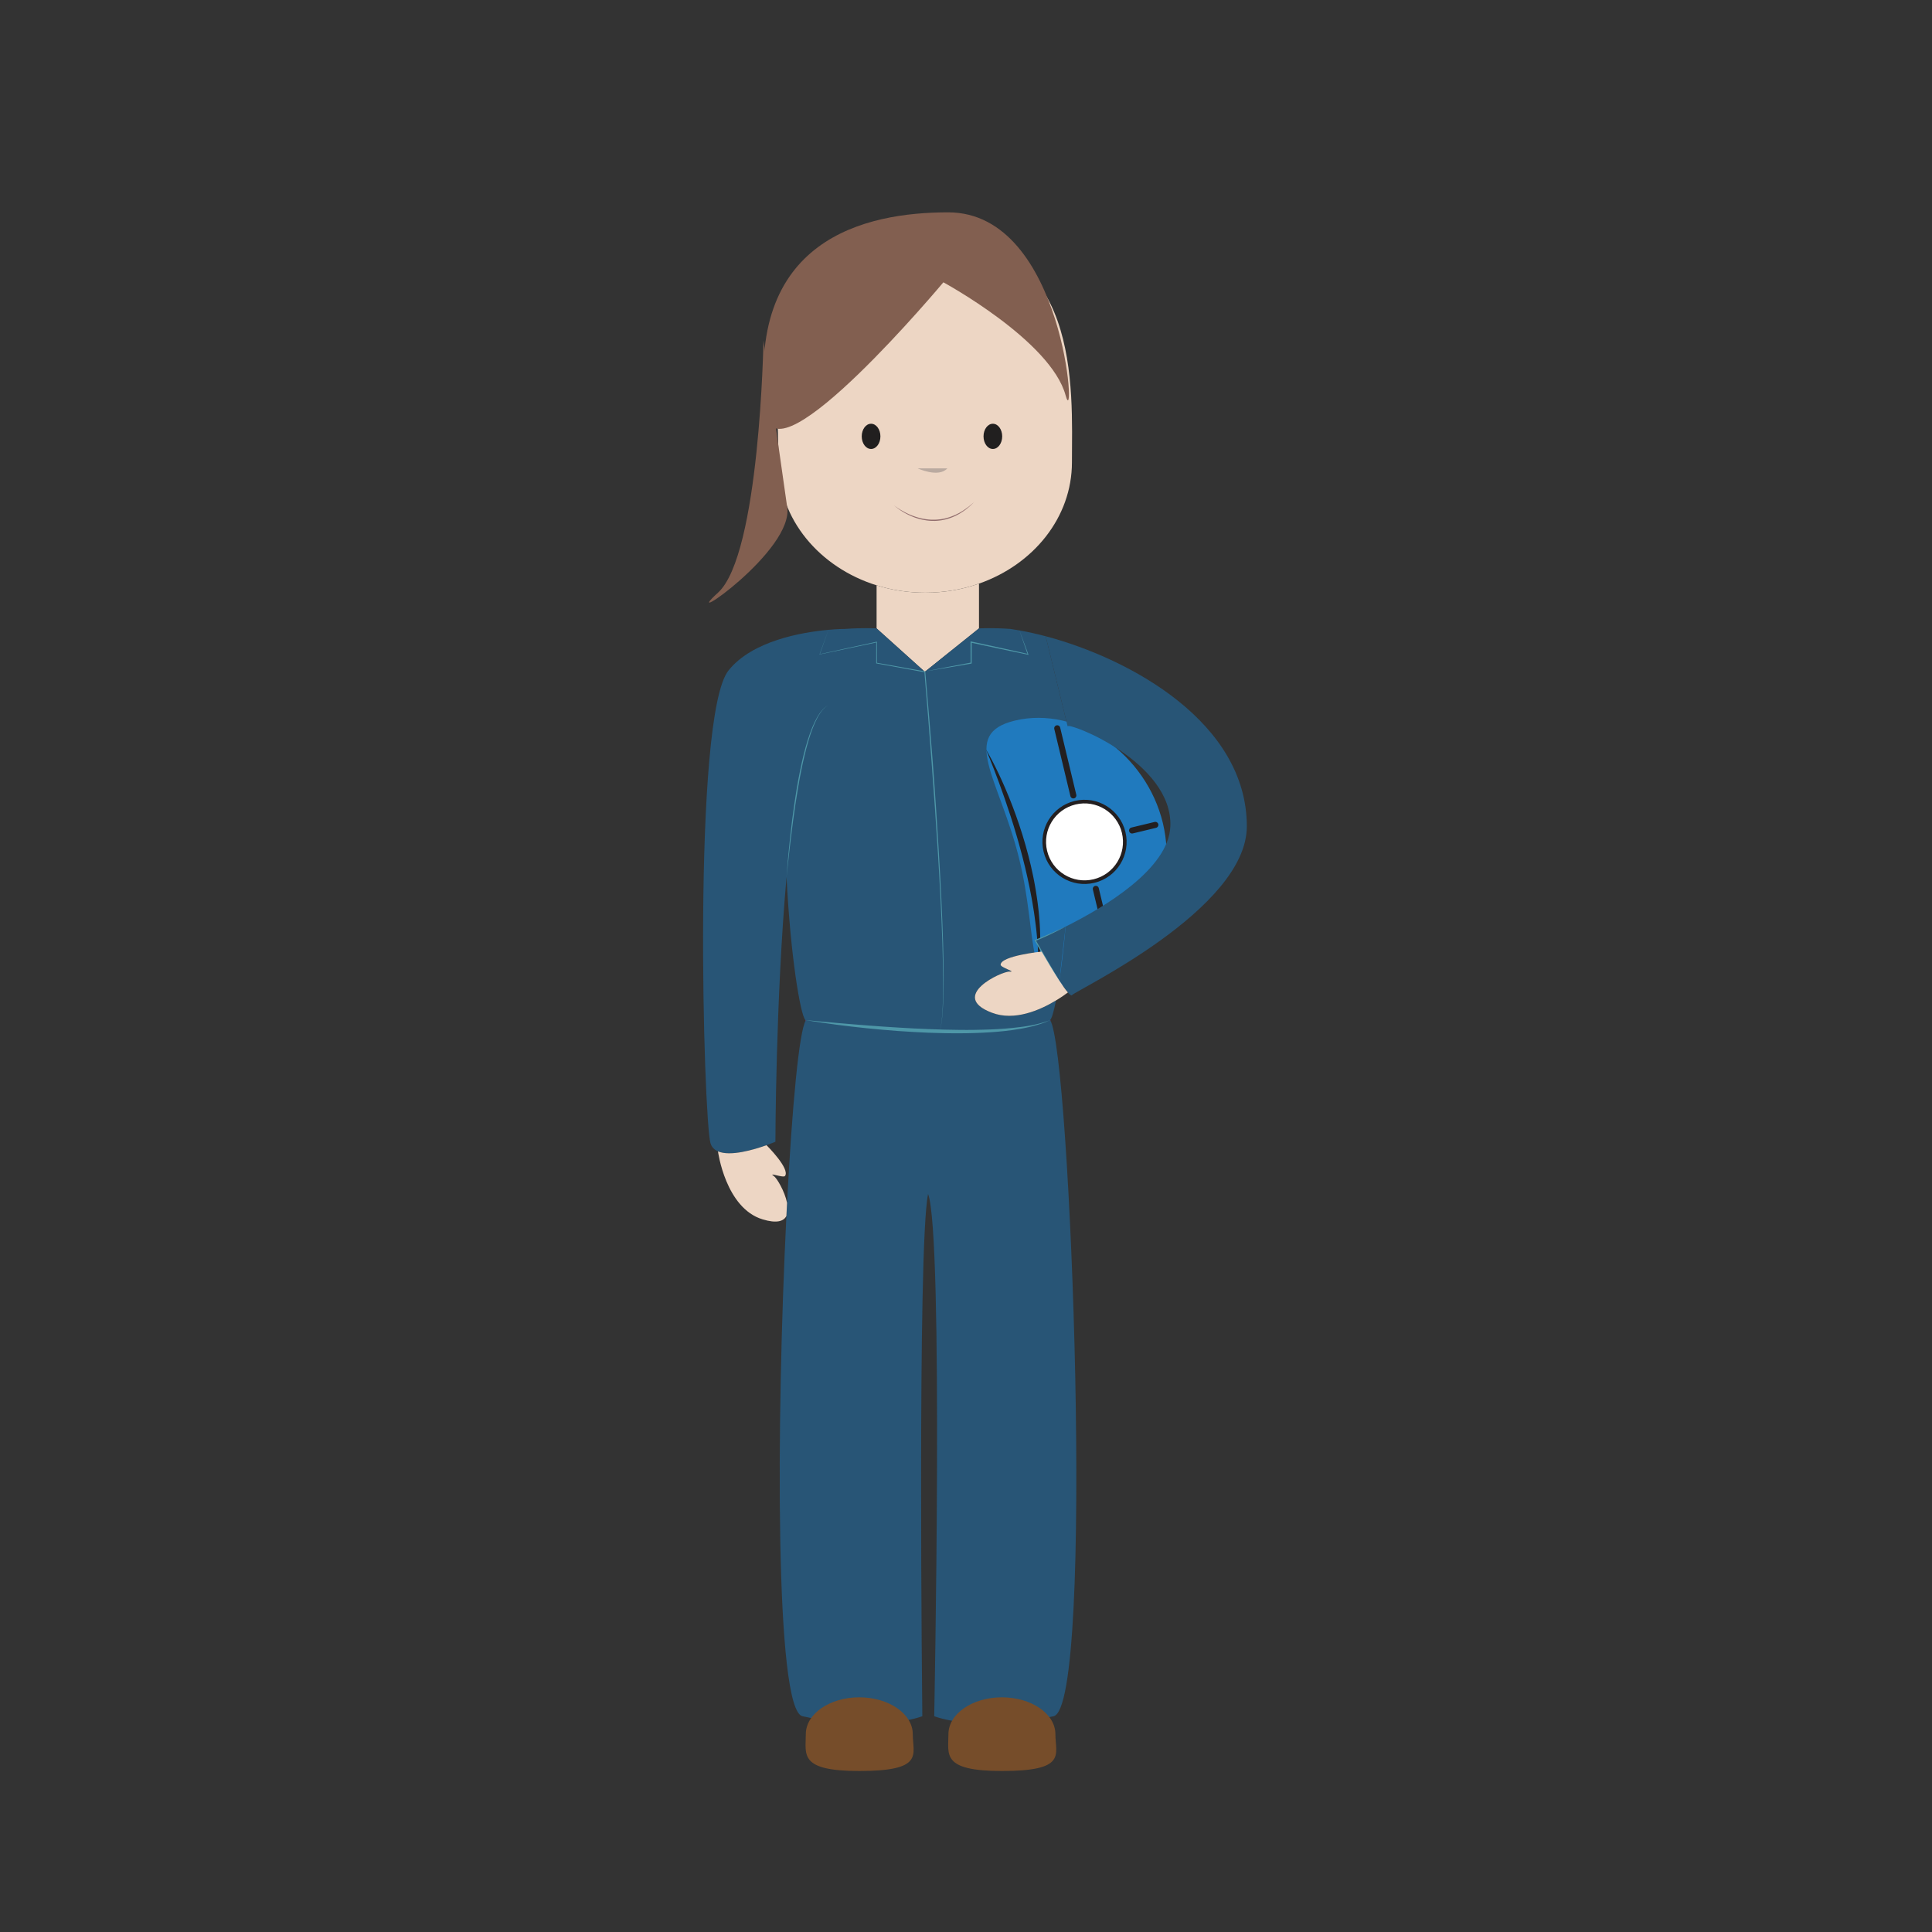 <svg:svg xmlns:svg="http://www.w3.org/2000/svg" enable-background="new 0 0 594.939 1705.41" height="1983.246" id="Scientists_-_Becca_1_" version="1.1" viewBox="-703.347 -165.27 1983.246 1983.246" width="1983.246" x="0px" y="0px" xml:space="preserve">
<svg:rect x="-703.347" y="-165.27" width="1983.246" height="1983.246" fill="#333333" stroke="none"/>
<svg:g>
	<svg:path d="M397.029,309.267c0,56.618-39.532,105.04-95.414,124.561   c-17.085,6.044-35.717,9.309-55.202,9.309c-17.512,0-34.307-2.627-49.924-7.561   c-58.605-18.298-100.672-67.936-100.672-126.308c0-73.934-22.718-226.307,150.597-231.484   C407.77,72.961,397.029,235.333,397.029,309.267z" fill="#EDD6C4" />
	<svg:path d="M123.837,882.166   c6.776,4.578,65.241,10.229,124.927,13.601" fill="none" stroke="#E90D8C" stroke-miterlimit="10" stroke-width="1.24" />
	<svg:path d="M249.355,895.767   c60.84-3.405,120.483-9.289,125.261-13.865" fill="none" stroke="#E90D8C" stroke-miterlimit="10" stroke-width="1.24" />
	<svg:path d="M301.615,433.828v45.966l-54.994,44.076l-0.936,0.189l-49.197-44.266v-44.219   c15.617,4.934,32.412,7.561,49.924,7.561C265.898,443.136,284.53,439.872,301.615,433.828z" fill="#EDD6C4" />
	<svg:path d="M392.604,580.399c5.647,73.83,2.976,148.791-2.06,205.508   c-18.118,9.04-31.186,14.216-31.186,14.216s2.623,4.733,6.544,11.451c0,0-41.878,4.253-42.087,13.492   c-0.087,2.905,16.94,7.637,9.185,7.038c-7.77-0.584-63.065,25.175-18.152,42.205   c23.163,8.887,49.352-2.654,65.837-12.619c-2.288,11.546-4.425,18.634-6.069,20.212   c21.162,30.459,46.42,705.031,3.592,714.565c-79.035,17.515-122.557,0-122.557,0s9.748-493.77-6.296-536.103   c-11.24,54.5-5.923,536.103-5.923,536.103s-43.972,17.515-123.032,0c-28.35-6.311-26.896-304.033-16.485-513.519   l0,0c0.223-4.576,0.441-9.037,0.669-13.472c5.215-99.626,12.452-176.494,19.252-187.31   c-0.18-0.036-0.267-0.158-0.359-0.264c-5.167-4.91-15.384-66.038-19.422-146.772   c-11.172,125.639-11.42,271.631-11.42,271.631s-3.543,1.563-9.132,3.531c-13.097,4.699-37.191,11.825-49.827,6.33   c-3.655-1.58-6.383-4.202-7.634-8.208c-7.295-23.952-19.02-438.611,18.472-485.466   c24.506-30.606,75.633-39.242,102.543-41.685c9.757-0.882,16.315-0.926,17.221-0.926c0.054,0,0.087,0,0.087,0   c17.125-1.309,32.121-0.543,32.121-0.543l49.197,44.266l0.335,0.318l0.601-0.507l54.994-44.076   c0,0,14.997-0.766,32.112,0.543c3.029,0.444,6.199,0.926,9.403,1.515c8.516,1.51,17.522,3.514,26.954,5.998" fill="#285576" />
	<svg:g>
		<svg:path d="M403.272,844.408c-57.195,13.756-39.571-44.464-60.699-129.274    c-20.144-80.904-61.373-126.943-4.168-140.687c64.959-15.617,135.086,34.966,151.958,105.156    C507.23,749.84,468.212,828.825,403.272,844.408z" fill="#207ABE" />
		<svg:path d="M419.621,739.155    c-22.233,5.339-44.558-8.332-49.89-30.565c-5.332-22.178,8.327-44.513,30.56-49.866    c22.204-5.319,44.529,8.373,49.851,30.561C455.484,711.498,441.82,733.836,419.621,739.155z" fill="#FFFFFF" stroke="#231F20" stroke-miterlimit="10" stroke-width="3.722" />
		
			<svg:line fill="none" stroke="#231F20" stroke-linecap="round" stroke-linejoin="bevel" stroke-miterlimit="10" stroke-width="6.203" x1="421.531" x2="438.093" y1="747.151" y2="816.08" />
		
			<svg:line fill="none" stroke="#231F20" stroke-linecap="round" stroke-linejoin="bevel" stroke-miterlimit="10" stroke-width="6.203" x1="458.76" x2="482.642" y1="687.246" y2="681.503" />
		<svg:g>
			<svg:path d="M308.784,604.082c0,0,1.919,3.126,4.942,8.788c1.505,2.833,3.323,6.282,5.283,10.299     c1.97,4.012,4.169,8.555,6.398,13.586c2.273,5.013,4.637,10.49,6.993,16.344     c2.356,5.853,4.8,12.047,7.085,18.544c2.3,6.491,4.641,13.217,6.755,20.138     c2.172,6.903,4.147,13.989,6.021,21.101c0.937,3.556,1.758,7.143,2.639,10.699     c0.803,3.576,1.604,7.137,2.329,10.686c0.692,3.556,1.453,7.068,2.004,10.578     c0.59,3.502,1.21,6.953,1.681,10.373c0.501,3.414,1.033,6.764,1.363,10.071     c0.188,1.649,0.374,3.281,0.557,4.893c0.175,1.613,0.295,3.213,0.442,4.787c0.28,3.15,0.58,6.21,0.709,9.185     c0.139,2.973,0.356,5.836,0.387,8.598c0.057,2.759,0.161,5.398,0.169,7.911     c-0.036,2.513-0.071,4.896-0.104,7.136c-0.056,4.476-0.387,8.373-0.534,11.575     c-0.254,3.202-0.544,5.71-0.701,7.419c-0.179,1.708-0.275,2.618-0.275,2.618s-0.094-3.658-0.257-10.06     c-0.08-1.596-0.17-3.364-0.267-5.288c-0.116-1.922-0.14-4-0.339-6.216     c-0.162-2.215-0.335-4.571-0.517-7.056c-0.231-2.478-0.475-5.084-0.729-7.803     c-0.217-2.719-0.628-5.538-0.967-8.458c-0.322-2.922-0.733-5.935-1.175-9.028     c-0.223-1.546-0.418-3.117-0.67-4.7c-0.26-1.582-0.524-3.183-0.79-4.801     c-0.265-1.618-0.532-3.253-0.802-4.904c-0.294-1.647-0.59-3.31-0.889-4.987     c-1.171-6.712-2.68-13.592-4.18-20.585c-0.761-3.495-1.635-6.995-2.428-10.526     c-0.887-3.51-1.721-7.048-2.658-10.561c-0.923-3.516-1.819-7.04-2.817-10.522     c-0.484-1.745-0.968-3.487-1.45-5.224c-0.502-1.731-1.004-3.457-1.503-5.177     c-0.489-1.722-1.004-3.43-1.523-5.127c-0.507-1.701-1.012-3.394-1.513-5.076c-1.048-3.351-2.06-6.67-3.123-9.913     c-2.125-6.486-4.189-12.758-6.246-18.675c-2.091-5.903-4.052-11.496-5.956-16.626     c-1.905-5.13-3.678-9.825-5.278-13.979c-1.635-4.143-3.06-7.755-4.233-10.729     c-1.211-2.963-2.163-5.292-2.812-6.879C309.138,604.926,308.784,604.082,308.784,604.082z" fill="#231F20" />
		</svg:g>
		
			<svg:line fill="none" stroke="#231F20" stroke-linecap="round" stroke-linejoin="bevel" stroke-miterlimit="10" stroke-width="6.203" x1="381.925" x2="398.468" y1="582.333" y2="651.238" />
	</svg:g>
	<svg:path d="M370.084,487.85c87.435,23.227,206.468,88.874,206.468,195.126   c0,85.414-175.655,168.38-179.383,173.237c-0.635,0.926-2.196-0.267-4.29-2.709   c-2.389-2.676-5.458-7.055-8.773-12.108c2.283-15.176,4.522-34.074,6.436-55.489   c40.366-20.161,105.805-59.358,107.502-102.931c2.559-66.288-105.796-107.667-105.442-102.577" fill="#285576" />
	<svg:g>
		<svg:path d="M147.059,558.522c0,0-0.615,0.38-1.769,1.092c-0.572,0.363-1.179,0.945-1.943,1.553    c-0.396,0.289-0.72,0.717-1.121,1.108c-0.381,0.412-0.817,0.822-1.22,1.306c-1.606,1.945-3.369,4.458-5.049,7.545    c-1.648,3.101-3.334,6.692-4.901,10.725c-1.55,4.037-3.1,8.464-4.486,13.227    c-1.399,4.758-2.749,9.813-4.006,15.078c-1.277,5.26-2.462,10.729-3.563,16.307    c-1.128,5.573-2.122,11.264-3.102,16.958c-0.967,5.696-1.9,11.399-2.733,17.026    c-0.852,5.624-1.619,11.171-2.331,16.542c-1.418,10.744-2.675,20.782-3.64,29.401    c-0.959,8.62-1.758,15.803-2.318,20.832c-0.523,5.033-0.822,7.909-0.822,7.909s0.223-2.883,0.614-7.928    c0.424-5.042,0.962-12.253,1.831-20.886c0.419-4.318,0.907-8.992,1.444-13.935    c0.537-4.942,1.125-10.152,1.824-15.531c0.686-5.38,1.427-10.937,2.253-16.572    c0.808-5.638,1.71-11.355,2.656-17.065c1.009-5.699,2.033-11.397,3.191-16.977    c1.131-5.585,2.346-11.063,3.652-16.333c1.265-5.28,2.717-10.33,4.188-15.086    c1.461-4.761,3.085-9.188,4.702-13.223c1.618-4.038,3.416-7.611,5.158-10.685    c1.772-3.063,3.614-5.55,5.281-7.463c0.418-0.476,0.869-0.879,1.262-1.283c0.415-0.384,0.747-0.802,1.156-1.085    c0.788-0.594,1.412-1.162,1.993-1.509C146.434,558.885,147.059,558.522,147.059,558.522z" fill="#4E97A8" />
	</svg:g>
	<svg:path d="M378.208,1596.434" fill="none" stroke="#E90D8C" stroke-miterlimit="10" stroke-width="1.24" />
	<svg:path d="M374.655,881.902" fill="none" stroke="#E90D8C" stroke-miterlimit="10" stroke-width="1.24" />
	<svg:g>
		<svg:path d="M374.655,881.902l-3.623,1.569c-1.208,0.524-2.404,1.072-3.667,1.463    c-2.506,0.814-4.997,1.765-7.562,2.376c-2.551,0.675-5.095,1.415-7.688,1.915    c-2.584,0.543-5.16,1.161-7.769,1.564c-5.202,0.94-10.442,1.601-15.686,2.24l-7.882,0.779l-7.896,0.584    c-2.632,0.215-5.268,0.31-7.903,0.454c-2.635,0.139-5.272,0.249-7.909,0.304l-7.911,0.198l-7.911,0.086    c-2.638,0.041-5.273-0.018-7.91-0.033c-2.637-0.015-5.273-0.049-7.908-0.118    c-5.272-0.092-10.54-0.261-15.807-0.446c-5.265-0.231-10.53-0.472-15.79-0.786    c-5.261-0.296-10.519-0.625-15.774-1.008c-5.252-0.409-10.505-0.812-15.751-1.284    c-5.249-0.436-10.49-0.957-15.729-1.494c-5.237-0.551-10.475-1.097-15.704-1.716    c-5.229-0.626-10.455-1.268-15.676-1.945c-5.217-0.717-10.431-1.448-15.639-2.218l-7.809-1.171l-7.79-1.302    l0.011-0.005c-0.048,0.086-0.11,0.163-0.135,0.259c0.018-0.097,0.076-0.182,0.117-0.269l0.003-0.006l0.008,0.001    l15.715,1.5c5.238,0.492,10.479,0.946,15.72,1.384l15.718,1.336l15.721,1.254l15.726,1.139    c5.241,0.384,10.486,0.698,15.73,1.019c5.245,0.306,10.488,0.639,15.734,0.895    c5.245,0.286,10.493,0.489,15.74,0.702s10.494,0.41,15.743,0.53c5.248,0.168,10.497,0.184,15.745,0.27    l7.872,0.045l7.87-0.066c2.624-0.006,5.245-0.09,7.867-0.159c2.621-0.071,5.247-0.093,7.864-0.235l7.858-0.365    l7.846-0.525c5.223-0.43,10.445-0.908,15.637-1.616c2.612-0.264,5.186-0.74,7.777-1.143    c2.601-0.361,5.15-0.96,7.718-1.496C364.683,885.265,369.708,883.728,374.655,881.902z" fill="#4E97A8" />
	</svg:g>
	<svg:g>
		<svg:path d="M147.059,481.278l-8.857,25.146l-0.14-0.159l29.172-6.401l29.184-6.348l0.409-0.089    l0.001,0.42l0.034,21.569l-0.306-0.367l49.545,8.885l0.339,0.061l0.031,0.344    c2.754,30.872,5.287,61.76,7.672,92.661c1.211,15.449,2.274,30.909,3.323,46.37    c1.043,15.461,2.027,30.927,2.945,46.397c1.823,30.939,3.405,61.897,4.331,92.88    c0.456,15.491,0.742,30.991,0.509,46.491c-0.121,7.748-0.326,15.499-0.868,23.232    c-0.263,3.866-0.631,7.727-1.161,11.566c-0.153,0.957-0.282,1.917-0.455,2.871    c-0.197,0.949-0.356,1.906-0.584,2.847c-0.262,0.933-0.436,1.891-0.793,2.795    c-0.171,0.453-0.295,0.925-0.504,1.362l-0.648,1.3l0.636-1.306c0.205-0.438,0.325-0.911,0.491-1.365    c0.347-0.905,0.513-1.865,0.766-2.799c0.22-0.942,0.369-1.9,0.557-2.849c0.164-0.954,0.284-1.915,0.428-2.872    c0.495-3.84,0.827-7.7,1.055-11.565c0.47-7.731,0.604-15.478,0.654-23.223    c0.056-15.491-0.299-30.981-0.783-46.465c-1.023-30.968-2.702-61.914-4.623-92.841    c-0.966-15.464-1.999-30.923-3.09-46.379l-3.376-46.359c-2.287-30.903-4.724-61.798-7.38-92.671l0.369,0.404    l-49.517-9.04l-0.307-0.056l0.001-0.311l0.034-21.569l0.41,0.331l-29.218,6.189l-29.229,6.136l-0.214,0.045    l0.074-0.204L147.059,481.278z" fill="#4E97A8" />
	</svg:g>
	<svg:g>
		<svg:path d="M246.621,523.87l11.696-2.296c3.899-0.762,7.795-1.543,11.7-2.27l23.424-4.414    l-0.439,0.525l-0.062-21.569l-0.002-0.734l0.723,0.151c9.739,2.037,19.45,4.207,29.174,6.314l14.578,3.198    l14.563,3.267l-0.421,0.48c-2.875-8.199-5.612-16.449-8.424-24.67c3.033,8.143,6.142,16.259,9.112,24.425    l0.223,0.613l-0.644-0.133l-14.618-3.01l-14.604-3.079c-9.73-2.078-19.474-4.093-29.189-6.24l0.721-0.582    l-0.062,21.569l-0.001,0.45l-0.438,0.075l-23.49,4.042c-3.913,0.682-7.837,1.31-11.757,1.958L246.621,523.87z" fill="#4E97A8" />
	</svg:g>
	<svg:path d="M104.585,1069.477c-0.228,4.435-0.446,8.896-0.669,13.472c0.029,0,0.029,0,0,0   c-2.738,5.463-9.932,7.872-24.366,3.509c-38.223-11.519-45.872-69.836-45.872-69.836   c12.636,5.494,36.731-1.631,49.827-6.33c0,0,24.468,24.199,18.986,31.591c-1.701,2.358-18.045-4.236-11.55,0   C94.052,1043.959,102.156,1057.49,104.585,1069.477z" fill="#EDD6C4" />
	<svg:path d="M103.916,1082.949" fill="none" stroke="#E90D8C" stroke-miterlimit="10" stroke-width="1.24" />
	<svg:path d="M104.585,1069.477" fill="none" stroke="#E90D8C" stroke-miterlimit="10" stroke-width="1.24" />
	<svg:g>
		<svg:path d="M384.107,841.395c-6.146-9.379-13.247-21.242-18.206-29.821    c-3.921-6.718-6.544-11.451-6.544-11.451s13.068-5.177,31.186-14.216" fill="#285576" />
		<svg:path d="M384.107,841.395c-1.162-1.636-2.299-3.29-3.415-4.958c-1.114-1.669-2.244-3.329-3.319-5.023    c-2.167-3.378-4.31-6.772-6.413-10.191c-2.074-3.438-4.128-6.881-6.146-10.359l-3.006-5.212l-2.957-5.24    l-0.33-0.584l0.622-0.246c2.642-1.046,5.278-2.153,7.899-3.276l7.864-3.386l7.825-3.485l7.812-3.528    c-2.507,1.373-5.046,2.688-7.59,3.992c-2.538,1.319-5.124,2.538-7.697,3.784    c-2.584,1.224-5.163,2.462-7.785,3.605c-2.618,1.156-5.239,2.291-7.897,3.377l0.292-0.83l3.014,5.207l2.964,5.236    c1.97,3.483,3.989,6.951,6.021,10.405c2.007,3.47,4.021,6.937,6.077,10.379l3.067,5.175L384.107,841.395z" fill="#4E97A8" />
	</svg:g>
	<svg:path d="M392.88,853.504c-2.836,2.145-7.023,5.104-12.195,8.187   c-16.485,9.965-42.673,21.506-65.837,12.619c-44.913-17.03,10.382-42.789,18.152-42.205   c7.755,0.599-9.273-4.133-9.185-7.038c0.208-9.238,42.087-13.492,42.087-13.492   c4.958,8.579,12.059,20.442,18.206,29.821C387.422,846.449,390.49,850.828,392.88,853.504z" fill="#EDD6C4" />
	<svg:path d="M392.88,853.504" fill="none" stroke="#E90D8C" stroke-miterlimit="10" stroke-width="1.24" />
	<svg:path d="M233.646,1614.91c0,20.881,12.234,37.795-54.921,37.795   c-62.173,0-54.888-16.914-54.888-37.795c0-20.888,24.575-37.836,54.888-37.836   C209.043,1577.075,233.646,1594.022,233.646,1614.91z" fill="#764D2A" />
	<svg:path d="M380.045,1614.91c0,20.881,12.273,37.795-54.883,37.795   c-62.197,0-54.926-16.914-54.926-37.795c0-20.888,24.589-37.836,54.926-37.836   C355.475,1577.075,380.045,1594.022,380.045,1614.91z" fill="#764D2A" />
	<svg:path d="M265.059,124.533c0,0,110.236,59.802,125.484,116.086c11.303,41.687,0-187.914-120.584-187.914   c-83.683,0-210.85,26.353-186.547,207.716C92.816,330.555,265.059,124.533,265.059,124.533z" fill="#825F50" />
	<svg:path d="M80.369,184.497c0,0-3.689,219.608-46.692,258.656c-43.017,39.05,79.704-43.737,70.907-88.809" fill="#825F50" />
	<svg:path d="M200.424,282.666c0,7.157-4.294,12.954-9.607,12.954c-5.284,0-9.578-5.797-9.578-12.954   c0-7.152,4.294-12.956,9.578-12.956C196.13,269.71,200.424,275.515,200.424,282.666z" fill="#211F1F" />
	<svg:path d="M325.438,282.666c0,7.157-4.294,12.954-9.573,12.954c-5.317,0-9.597-5.797-9.597-12.954   c0-7.152,4.28-12.956,9.597-12.956C321.144,269.71,325.438,275.515,325.438,282.666z" fill="#211F1F" />
	<svg:path d="M238.702,315.546c0,0,21.365,9.982,30.41,0" fill="#BAAAA0" />
	<svg:g>
		<svg:path d="M214.379,353.433c0,0,1.099,0.916,3.152,2.333c2.046,1.425,5.069,3.32,8.87,5.25    c1.892,0.98,4.001,1.922,6.266,2.82c2.268,0.895,4.715,1.678,7.267,2.4c2.567,0.659,5.246,1.268,8.012,1.574    c1.376,0.213,2.777,0.267,4.179,0.371c1.403,0.056,2.817,0.062,4.225,0.03c1.407-0.092,2.822-0.081,4.214-0.29    c0.698-0.081,1.395-0.162,2.089-0.243c0.691-0.107,1.373-0.252,2.057-0.375c0.68-0.14,1.369-0.229,2.034-0.41    c0.666-0.175,1.329-0.349,1.988-0.522c1.331-0.303,2.586-0.801,3.844-1.214c1.272-0.382,2.437-0.98,3.628-1.439    c1.197-0.45,2.294-1.053,3.388-1.588c0.545-0.273,1.082-0.541,1.611-0.806c0.51-0.301,1.012-0.597,1.505-0.888    c0.977-0.6,1.967-1.109,2.836-1.726c1.744-1.222,3.406-2.259,4.747-3.363c1.367-1.066,2.595-1.959,3.505-2.813    c1.887-1.636,2.965-2.571,2.965-2.571s-1.02,1-2.804,2.751c-0.872,0.901-2.056,1.855-3.378,2.994    c-1.292,1.179-2.911,2.306-4.645,3.581c-0.86,0.649-1.844,1.194-2.815,1.83    c-0.491,0.31-0.991,0.625-1.498,0.945c-0.528,0.285-1.065,0.574-1.608,0.867    c-1.093,0.576-2.191,1.221-3.394,1.716c-1.192,0.516-2.385,1.11-3.674,1.521c-1.279,0.435-2.556,0.954-3.911,1.278    c-0.671,0.183-1.347,0.368-2.025,0.553c-0.677,0.192-1.381,0.29-2.075,0.44    c-0.698,0.133-1.395,0.288-2.1,0.404c-0.71,0.09-1.422,0.18-2.135,0.27    c-1.423,0.225-2.871,0.234-4.311,0.336c-1.442,0.019-2.889-0.001-4.323-0.073    c-1.432-0.119-2.864-0.191-4.266-0.421c-2.82-0.341-5.544-0.988-8.149-1.685    c-2.597-0.739-5.052-1.63-7.322-2.602c-2.267-0.978-4.369-1.993-6.25-3.039    c-1.898-1.014-3.561-2.076-5.016-3.04c-1.449-0.973-2.679-1.868-3.671-2.631    C215.406,354.431,214.379,353.433,214.379,353.433z" fill="#926E6E" />
	</svg:g>
</svg:g>
</svg:svg>